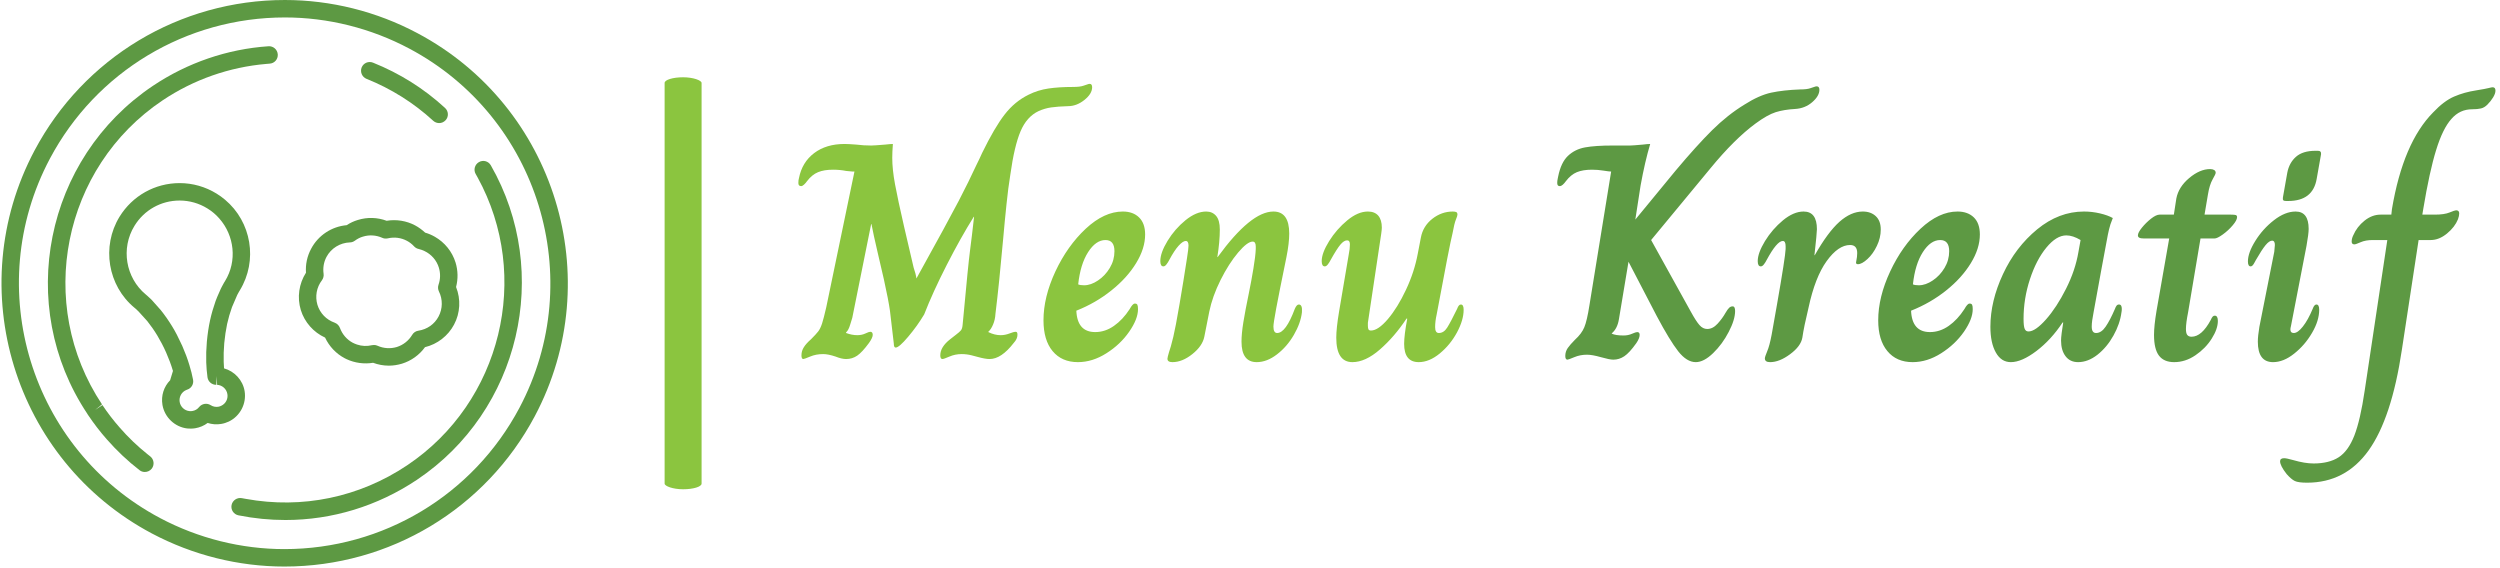 <svg xmlns="http://www.w3.org/2000/svg" version="1.1" xmlns:xlink="http://www.w3.org/1999/xlink" xmlns:svgjs="http://svgjs.dev/svgjs" width="1000" height="227" viewBox="0 0 1000 227"><g transform="matrix(1,0,0,1,-0.606,-0.191)"><svg viewBox="0 0 396 90" data-background-color="#ffffff" preserveAspectRatio="xMidYMid meet" height="227" width="1000" xmlns="http://www.w3.org/2000/svg" xmlns:xlink="http://www.w3.org/1999/xlink"><g id="tight-bounds" transform="matrix(1,0,0,1,0.24,0.076)"><svg viewBox="0 0 395.52 89.848" height="89.848" width="395.52"><g><svg viewBox="0 0 581.232 132.036" height="89.848" width="395.52"><g><rect width="8.616" height="96.017" x="154.542" y="18.009" fill="#8bc53f" opacity="1" stroke-width="0" stroke="transparent" fill-opacity="1" class="rect-r$-0" data-fill-palette-color="primary" rx="1%" id="r$-0" data-palette-color="#8bc53f"></rect></g><g transform="matrix(1,0,0,1,185.712,18.248)"><svg viewBox="0 0 395.52 95.539" height="95.539" width="395.52"><g id="textblocktransform"><svg viewBox="0 0 395.52 95.539" height="95.539" width="395.52" id="textblock"><g><svg viewBox="0 0 395.52 95.539" height="95.539" width="395.52"><g transform="matrix(1,0,0,1,0,0)"><svg width="395.52" viewBox="1.1 -44.4 273.82 64.35" height="95.539" data-palette-color="#8bc53f"><g class="wordmark-text-0" data-fill-palette-color="primary" id="text-0"><path d="M1.9 0Q1.6 0 1.6-0.6L1.6-0.6Q1.6-1.3 1.98-1.9 2.35-2.5 3.15-3.2L3.15-3.2Q3.95-4 4.3-4.45 4.65-4.9 4.93-5.75 5.2-6.6 5.6-8.35L5.6-8.35 10.15-30.25 9.85-30.25Q9.6-30.25 8.8-30.35L8.8-30.35Q7.8-30.55 6.7-30.55L6.7-30.55Q5.25-30.55 4.28-30.15 3.3-29.75 2.5-28.7L2.5-28.7Q2.25-28.35 2-28.13 1.75-27.9 1.55-27.9L1.55-27.9Q1.1-27.9 1.1-28.4L1.1-28.4Q1.1-28.9 1.2-29.2L1.2-29.2Q1.7-31.75 3.65-33.23 5.6-34.7 8.55-34.7L8.55-34.7Q9.15-34.7 10.45-34.6L10.45-34.6Q11.6-34.45 12.85-34.45L12.85-34.45Q13.3-34.45 15.1-34.6L15.1-34.6Q16-34.7 16.35-34.7L16.35-34.7Q16.25-33.4 16.25-32.45L16.25-32.45Q16.25-30.6 16.7-28.18 17.15-25.75 18.15-21.4L18.15-21.4 19.7-14.75Q20.05-13.75 20.15-13L20.15-13Q25.3-22.3 26.98-25.53 28.65-28.75 29.8-31.25L29.8-31.25Q30.4-32.45 30.75-33.25L30.75-33.25Q32.75-37.35 34.38-39.45 36-41.55 38.25-42.65L38.25-42.65Q39.75-43.4 41.45-43.65 43.15-43.9 45.4-43.9L45.4-43.9Q46.55-43.9 47.1-44.1L47.1-44.1Q47.45-44.2 47.7-44.3 47.95-44.4 48.1-44.4L48.1-44.4Q48.5-44.4 48.5-43.85L48.5-43.85Q48.5-42.8 47.25-41.8 46-40.8 44.6-40.8L44.6-40.8Q42.95-40.75 41.9-40.6 40.85-40.45 39.85-40L39.85-40Q37.95-39.1 36.95-36.75 35.95-34.4 35.3-29.75L35.3-29.75Q34.95-27.6 34.68-24.95 34.4-22.3 34.15-19.45L34.15-19.45Q33.5-12.15 32.9-7.3L32.9-7.3Q32.85-6.35 32.52-5.58 32.2-4.8 31.75-4.4L31.75-4.4 31.75-4.35Q32.75-3.85 33.75-3.85L33.75-3.85Q34.45-3.85 35.18-4.13 35.9-4.4 36.1-4.4L36.1-4.4Q36.3-4.4 36.38-4.3 36.45-4.2 36.45-3.9L36.45-3.9Q36.45-3.25 35.85-2.6L35.85-2.6Q33.85 0 31.95 0L31.95 0Q31.25 0 30-0.35L30-0.35Q29.85-0.4 29.05-0.6 28.25-0.8 27.45-0.8L27.45-0.8Q26.4-0.8 25.48-0.4 24.55 0 24.35 0L24.35 0Q24 0 24-0.6L24-0.6Q24-1.95 25.6-3.2L25.6-3.2 26.5-3.9Q27.1-4.35 27.33-4.63 27.55-4.9 27.6-5.5L27.6-5.5 27.7-6.55Q28.5-15.25 28.8-17.53 29.1-19.8 29.45-22.95L29.45-22.95 29.4-22.95Q27.3-19.6 25.05-15.2 22.8-10.8 21.4-7.2L21.4-7.2Q20.3-5.35 18.82-3.6 17.35-1.85 16.8-1.85L16.8-1.85Q16.65-1.85 16.57-2.02 16.5-2.2 16.5-2.5L16.5-2.5Q16.1-6.1 15.88-7.78 15.65-9.45 14.9-12.85L14.9-12.85Q14.55-14.35 13.88-17.25 13.2-20.15 12.9-21.75L12.9-21.75 12.85-21.8 9.8-6.65Q9.75-6.5 9.47-5.58 9.2-4.65 8.8-4.3L8.8-4.3 8.8-4.2Q9.75-3.85 10.6-3.85L10.6-3.85Q11.35-3.85 11.93-4.13 12.5-4.4 12.7-4.4L12.7-4.4Q13.1-4.4 13.1-3.9L13.1-3.9Q13.1-3.45 12.5-2.6L12.5-2.6Q11.4-1.1 10.6-0.55 9.8 0 8.8 0L8.8 0Q8.1 0 7.1-0.4L7.1-0.4Q5.9-0.8 5.1-0.8L5.1-0.8Q3.95-0.8 3-0.4 2.05 0 1.9 0L1.9 0ZM46.2 0.5Q43.6 0.5 42.12-1.28 40.65-3.05 40.65-6.25L40.65-6.25Q40.65-10 42.57-14.13 44.5-18.25 47.47-21.03 50.45-23.8 53.45-23.8L53.45-23.8Q55.1-23.8 56.07-22.85 57.05-21.9 57.05-20.1L57.05-20.1Q57.05-17.85 55.6-15.48 54.15-13.1 51.62-11.08 49.1-9.05 45.95-7.8L45.95-7.8Q46.1-4.35 49-4.35L49-4.35Q50.6-4.35 52.02-5.35 53.45-6.35 54.55-8.05L54.55-8.05Q54.8-8.5 55-8.72 55.2-8.95 55.4-8.95L55.4-8.95Q55.7-8.95 55.8-8.75 55.9-8.55 55.9-8.05L55.9-8.05Q55.9-6.45 54.47-4.4 53.05-2.35 50.8-0.93 48.55 0.5 46.2 0.5L46.2 0.5ZM47.2-11.9Q48.3-11.9 49.45-12.68 50.6-13.45 51.35-14.7 52.1-15.95 52.1-17.4L52.1-17.4Q52.1-19.2 50.65-19.2L50.65-19.2Q49.1-19.2 47.85-17.25 46.6-15.3 46.25-12.05L46.25-12.05Q46.55-11.9 47.2-11.9L47.2-11.9ZM61.45 0.5Q60.65 0.5 60.65-0.05L60.65-0.05Q60.65-0.25 60.9-1.1L60.9-1.1Q61.15-1.75 61.6-3.6L61.6-3.6Q61.95-5.05 62.6-8.85 63.25-12.65 63.8-16.25L63.8-16.25Q64.05-17.85 64.05-18.3L64.05-18.3Q64.05-19.05 63.6-19.05L63.6-19.05Q63.15-19.05 62.45-18.28 61.75-17.5 60.95-16L60.95-16Q60.75-15.6 60.5-15.28 60.25-14.95 60-14.95L60-14.95Q59.5-14.95 59.5-15.8L59.5-15.8Q59.5-17.15 60.67-19.07 61.85-21 63.57-22.4 65.3-23.8 66.9-23.8L66.9-23.8Q67.9-23.8 68.5-23.1 69.1-22.4 69.1-20.9L69.1-20.9Q69.1-18.95 68.7-16.45L68.7-16.45 68.75-16.45Q74.1-23.8 77.75-23.8L77.75-23.8Q80.3-23.8 80.3-20.25L80.3-20.25Q80.3-18.7 79.85-16.45L79.85-16.45Q78.65-10.6 78.2-8.18 77.75-5.75 77.75-5.25L77.75-5.25Q77.75-4.2 78.35-4.2L78.35-4.2Q79.75-4.2 81.2-8.1L81.2-8.1Q81.5-8.8 81.85-8.8L81.85-8.8Q82.45-8.8 82.35-7.55L82.35-7.55Q82.15-5.8 81.05-3.9 79.95-2 78.32-0.75 76.7 0.5 75.05 0.5L75.05 0.5Q72.6 0.5 72.6-2.8L72.6-2.8Q72.6-4.1 72.9-5.95 73.2-7.8 73.8-10.7L73.8-10.7Q74.2-12.65 74.52-14.6 74.85-16.55 74.9-17.75L74.9-17.75 74.9-18.15Q74.9-18.95 74.4-18.95L74.4-18.95Q73.55-18.95 72.05-17.18 70.55-15.4 69.22-12.75 67.9-10.1 67.4-7.65L67.4-7.65 66.6-3.6Q66.3-2.1 64.67-0.8 63.05 0.5 61.45 0.5L61.45 0.5ZM90.49 0.5Q87.89 0.5 87.89-3.45L87.89-3.45Q87.89-4.95 88.34-7.65L88.34-7.65 89.89-16.8Q90.09-17.8 90.09-18.5L90.09-18.5Q90.09-19.15 89.64-19.15L89.64-19.15Q89.14-19.15 88.57-18.48 87.99-17.8 86.99-16L86.99-16Q86.79-15.6 86.54-15.28 86.29-14.95 86.04-14.95L86.04-14.95Q85.54-14.95 85.54-15.8L85.54-15.8Q85.54-17.1 86.74-19.03 87.94-20.95 89.67-22.38 91.39-23.8 92.99-23.8L92.99-23.8Q94.09-23.8 94.67-23.13 95.24-22.45 95.24-21.2L95.24-21.2Q95.24-20.9 95.14-20.2L95.14-20.2 92.99-5.85 92.99-5.35Q92.99-4.95 93.09-4.78 93.19-4.6 93.49-4.6L93.49-4.6Q94.64-4.6 96.22-6.45 97.79-8.3 99.14-11.18 100.49-14.05 101.04-17L101.04-17 101.54-19.6Q101.89-21.45 103.39-22.63 104.89-23.8 106.69-23.8L106.69-23.8Q107.09-23.8 107.27-23.7 107.44-23.6 107.44-23.3L107.44-23.3Q107.44-23.1 107.19-22.5 106.94-21.9 106.64-20.25L106.64-20.25Q106.19-18.5 104.09-7.2L104.09-7.2Q103.84-6.1 103.84-5.15L103.84-5.15Q103.84-4.2 104.44-4.2L104.44-4.2Q105.24-4.2 105.79-5.08 106.34-5.95 107.39-8.1L107.39-8.1Q107.64-8.8 107.99-8.8L107.99-8.8Q108.44-8.8 108.44-7.95L108.44-7.95Q108.44-6.3 107.37-4.3 106.29-2.3 104.59-0.9 102.89 0.5 101.19 0.5L101.19 0.5Q98.84 0.5 98.84-2.45L98.84-2.45Q98.84-3.85 99.34-6.5L99.34-6.5 99.24-6.55Q97.29-3.6 94.94-1.55 92.59 0.5 90.49 0.5L90.49 0.5Z" fill="#8bc53f" data-fill-palette-color="primary"></path><path d="M145.89 0.5Q144.44 0.5 143.06-1.25 141.69-3 139.59-6.95L139.59-6.95 135.04-15.7 133.49-6.4Q133.24-4.9 132.34-4.15L132.34-4.15 132.34-4.1Q132.94-3.8 134.24-3.8L134.24-3.8Q134.99-3.8 135.61-4.08 136.24-4.35 136.44-4.35L136.44-4.35Q136.84-4.35 136.84-3.9L136.84-3.9Q136.84-3.35 136.29-2.55L136.29-2.55Q135.19-1 134.36-0.45 133.54 0.1 132.59 0.1L132.59 0.1Q131.99 0.1 130.59-0.3L130.59-0.3Q129.19-0.7 128.34-0.7L128.34-0.7Q127.24-0.7 126.29-0.3 125.34 0.1 125.19 0.1L125.19 0.1Q124.84 0.1 124.84-0.5L124.84-0.5Q124.84-1.2 125.24-1.78 125.64-2.35 126.39-3.1L126.39-3.1Q127.49-4.1 127.91-5.13 128.34-6.15 128.74-8.7L128.74-8.7 132.24-30.25Q131.94-30.25 131.01-30.4 130.09-30.55 129.14-30.55L129.14-30.55Q127.69-30.55 126.71-30.15 125.74-29.75 124.94-28.7L124.94-28.7Q124.69-28.35 124.44-28.13 124.19-27.9 123.94-27.9L123.94-27.9Q123.54-27.9 123.54-28.4L123.54-28.4Q123.54-28.75 123.61-29.05 123.69-29.35 123.69-29.45L123.69-29.45Q124.14-31.7 125.26-32.77 126.39-33.85 128.04-34.15 129.69-34.45 132.49-34.45L132.49-34.45 135.29-34.45Q135.69-34.45 137.34-34.6L137.34-34.6Q138.14-34.7 138.54-34.7L138.54-34.7Q137.69-31.85 136.99-28L136.99-28 136.14-22.5 142.64-30.4Q146.04-34.45 148.54-36.93 151.04-39.4 153.74-41.05L153.74-41.05Q156.09-42.55 158.06-42.98 160.04-43.4 162.74-43.5L162.74-43.5Q163.84-43.5 164.39-43.7L164.39-43.7Q164.74-43.8 164.99-43.9 165.24-44 165.39-44L165.39-44Q165.84-44 165.84-43.45L165.84-43.45Q165.84-42.45 164.69-41.45 163.54-40.45 161.94-40.35L161.94-40.35Q160.14-40.25 158.79-39.83 157.44-39.4 155.54-38L155.54-38Q152.14-35.5 148.24-30.75L148.24-30.75 138.69-19.2 145.09-7.65Q145.94-6.1 146.49-5.48 147.04-4.85 147.74-4.85L147.74-4.85Q148.64-4.85 149.41-5.7 150.19-6.55 150.69-7.45L150.69-7.45Q151.04-8.05 151.29-8.28 151.54-8.5 151.84-8.5L151.84-8.5Q152.24-8.5 152.24-7.75L152.24-7.75Q152.24-6.35 151.21-4.38 150.19-2.4 148.69-0.95 147.19 0.5 145.89 0.5L145.89 0.5ZM157.89 0.5Q157.04 0.5 157.04-0.1L157.04-0.1Q157.04-0.35 157.41-1.23 157.79-2.1 158.14-3.95L158.14-3.95 158.99-8.75Q160.34-16.45 160.39-17.75L160.39-17.75 160.39-18.2Q160.39-19.05 159.94-19.05L159.94-19.05Q158.99-19.05 157.34-16L157.34-16Q157.14-15.6 156.89-15.28 156.64-14.95 156.39-14.95L156.39-14.95Q155.89-14.95 155.89-15.8L155.89-15.8Q155.89-17.1 157.06-19.03 158.24-20.95 159.96-22.38 161.69-23.8 163.29-23.8L163.29-23.8Q165.44-23.8 165.44-20.95L165.44-20.95Q165.44-20.35 165.04-16.75L165.04-16.75 165.09-16.75Q167.19-20.45 169.06-22.13 170.94-23.8 172.84-23.8L172.84-23.8Q174.14-23.8 174.94-23.05 175.74-22.3 175.74-20.9L175.74-20.9Q175.74-19.55 175.11-18.25 174.49-16.95 173.59-16.13 172.69-15.3 172.04-15.3L172.04-15.3Q171.64-15.3 171.79-15.8L171.79-15.8Q171.94-16.5 171.94-17.1L171.94-17.1Q171.94-18.4 170.79-18.4L170.79-18.4Q168.89-18.4 167.01-15.8 165.14-13.2 164.09-8.3L164.09-8.3Q163.34-5.2 163.09-3.45L163.09-3.45Q162.84-2.05 161.11-0.78 159.39 0.5 157.89 0.5L157.89 0.5ZM180.88 0.5Q178.28 0.5 176.81-1.28 175.33-3.05 175.33-6.25L175.33-6.25Q175.33-10 177.26-14.13 179.18-18.25 182.16-21.03 185.13-23.8 188.13-23.8L188.13-23.8Q189.78-23.8 190.76-22.85 191.73-21.9 191.73-20.1L191.73-20.1Q191.73-17.85 190.28-15.48 188.83-13.1 186.31-11.08 183.78-9.05 180.63-7.8L180.63-7.8Q180.78-4.35 183.68-4.35L183.68-4.35Q185.28-4.35 186.71-5.35 188.13-6.35 189.23-8.05L189.23-8.05Q189.48-8.5 189.68-8.72 189.88-8.95 190.08-8.95L190.08-8.95Q190.38-8.95 190.48-8.75 190.58-8.55 190.58-8.05L190.58-8.05Q190.58-6.45 189.16-4.4 187.73-2.35 185.48-0.93 183.23 0.5 180.88 0.5L180.88 0.5ZM181.88-11.9Q182.98-11.9 184.13-12.68 185.28-13.45 186.03-14.7 186.78-15.95 186.78-17.4L186.78-17.4Q186.78-19.2 185.33-19.2L185.33-19.2Q183.78-19.2 182.53-17.25 181.28-15.3 180.93-12.05L180.93-12.05Q181.23-11.9 181.88-11.9L181.88-11.9ZM196.73 0.5Q195.18 0.5 194.31-1.05 193.43-2.6 193.43-5.2L193.43-5.2Q193.43-9.35 195.46-13.7 197.48-18.05 200.98-20.93 204.48-23.8 208.53-23.8L208.53-23.8Q209.83-23.8 211.11-23.5 212.38-23.2 213.18-22.75L213.18-22.75Q212.73-21.65 212.58-20.95 212.43-20.25 212.38-20.05L212.38-20.05Q212.03-18.25 211.36-14.58 210.68-10.9 210.08-7.55L210.08-7.55Q209.78-6.05 209.78-5.25L209.78-5.25Q209.78-4.7 209.96-4.45 210.13-4.2 210.48-4.2L210.48-4.2Q211.33-4.2 212.03-5.23 212.73-6.25 213.53-8.1L213.53-8.1Q213.63-8.4 213.78-8.6 213.93-8.8 214.18-8.8L214.18-8.8Q214.63-8.8 214.63-8.1L214.63-8.1Q214.63-7.75 214.58-7.55L214.58-7.55Q214.33-5.65 213.28-3.78 212.23-1.9 210.71-0.7 209.18 0.5 207.58 0.5L207.58 0.5Q206.28 0.5 205.56-0.45 204.83-1.4 204.83-3L204.83-3Q204.83-3.4 204.93-4.2L204.93-4.2 205.18-5.9 205.08-5.9Q203.23-3.1 200.86-1.3 198.48 0.5 196.73 0.5L196.73 0.5ZM199.58-4.45Q200.68-4.45 202.41-6.4 204.13-8.35 205.63-11.33 207.13-14.3 207.63-17.25L207.63-17.25 207.98-19.2Q206.73-19.95 205.68-19.95L205.68-19.95Q204.08-19.95 202.46-17.98 200.83-16 199.81-12.88 198.78-9.75 198.78-6.5L198.78-6.5Q198.78-5.3 198.96-4.88 199.13-4.45 199.58-4.45L199.58-4.45ZM223.08 0.5Q221.43 0.5 220.63-0.55 219.83-1.6 219.83-3.9L219.83-3.9Q219.83-5.35 220.23-7.75L220.23-7.75 222.28-19.45 218.23-19.45Q217.68-19.45 217.45-19.58 217.23-19.7 217.23-19.95L217.23-19.95Q217.23-20.4 217.88-21.2 218.53-22 219.35-22.65 220.18-23.3 220.73-23.3L220.73-23.3 223.03-23.3 223.43-25.9Q223.78-27.75 225.5-29.2 227.23-30.65 228.88-30.65L228.88-30.65Q229.28-30.65 229.53-30.5 229.78-30.35 229.78-30.05L229.78-30.05Q229.78-29.85 229.28-28.98 228.78-28.1 228.53-26.55L228.53-26.55 227.98-23.3 232.23-23.3Q232.83-23.3 233.03-23.23 233.23-23.15 233.23-22.9L233.23-22.9Q233.23-22.4 232.53-21.58 231.83-20.75 230.93-20.1 230.03-19.45 229.58-19.45L229.58-19.45 227.33-19.45 225.33-7.55Q224.98-5.8 224.98-4.85L224.98-4.85Q224.98-4.15 225.2-3.88 225.43-3.6 225.88-3.6L225.88-3.6Q227.53-3.6 228.98-6.3L228.98-6.3Q229.13-6.65 229.28-6.83 229.43-7 229.63-7L229.63-7Q230.13-7 230.13-6.15L230.13-6.15Q230.13-4.85 229.13-3.28 228.13-1.7 226.5-0.6 224.88 0.5 223.08 0.5L223.08 0.5ZM241.13-25.5Q240.78-25.5 240.68-25.63 240.58-25.75 240.63-26.1L240.63-26.1 241.33-30.05Q241.63-31.65 242.73-32.63 243.83-33.6 245.88-33.6L245.88-33.6 246.28-33.6Q246.83-33.6 246.78-33.05L246.78-33.05 246.08-29.1Q245.48-25.5 241.48-25.5L241.48-25.5 241.13-25.5ZM239.03 0.5Q236.58 0.5 236.58-2.8L236.58-2.8Q236.58-3.7 236.83-5.2L236.83-5.2 239.23-17.3Q239.33-18.2 239.33-18.4L239.33-18.4Q239.33-19.1 238.88-19.1L238.88-19.1Q238.43-19.1 237.83-18.38 237.23-17.65 236.28-16L236.28-16Q236.23-15.9 236.05-15.58 235.88-15.25 235.73-15.1 235.58-14.95 235.43-14.95L235.43-14.95Q234.98-14.95 234.98-15.75L234.98-15.75Q234.98-17.15 236.18-19.07 237.38-21 239.18-22.4 240.98-23.8 242.68-23.8L242.68-23.8Q244.78-23.8 244.78-21L244.78-21Q244.78-20.2 244.43-18.25L244.43-18.25 241.93-5.35Q241.83-4.95 241.83-4.8L241.83-4.8Q241.83-4.2 242.38-4.2L242.38-4.2Q243.03-4.2 243.85-5.25 244.68-6.3 245.43-8.1L245.43-8.1Q245.68-8.8 246.03-8.8L246.03-8.8Q246.48-8.8 246.48-7.95L246.48-7.95Q246.48-6.2 245.33-4.23 244.18-2.25 242.45-0.88 240.73 0.5 239.03 0.5L239.03 0.5ZM244.52 19.95Q243.12 19.95 242.55 19.68 241.97 19.4 241.22 18.55L241.22 18.55Q240.17 17.2 240.17 16.5L240.17 16.5Q240.17 16 240.82 16L240.82 16Q241.22 16 242.27 16.3L242.27 16.3Q244.17 16.85 245.57 16.85L245.57 16.85Q248.07 16.85 249.62 15.85 251.17 14.85 252.15 12.35 253.12 9.85 253.82 5.1L253.82 5.1 257.47-19.2 255.12-19.2Q253.97-19.2 253.17-18.85 252.37-18.5 252.17-18.5L252.17-18.5Q251.72-18.5 251.72-18.95L251.72-18.95Q251.72-19.45 251.97-19.95L251.97-19.95Q252.57-21.35 253.8-22.33 255.02-23.3 256.37-23.3L256.37-23.3 258.12-23.3 258.22-24.2Q260.02-34.9 264.87-39.8L264.87-39.8Q266.62-41.65 268.25-42.35 269.87-43.05 271.82-43.35L271.82-43.35Q273.37-43.6 273.85-43.73 274.32-43.85 274.47-43.85L274.47-43.85Q274.92-43.85 274.92-43.3L274.92-43.3Q274.92-42.85 274.55-42.23 274.17-41.6 273.62-41.05L273.62-41.05Q273.12-40.55 272.57-40.43 272.02-40.3 271.17-40.3L271.17-40.3Q269.17-40.3 267.82-38.75L267.82-38.75Q266.42-37.2 265.35-33.73 264.27-30.25 263.27-24.2L263.27-24.2 263.12-23.3 265.17-23.3Q266.67-23.3 267.52-23.65 268.37-24 268.57-24L268.57-24Q269.07-24 269.07-23.5L269.07-23.5Q269.07-23.1 268.87-22.55L268.87-22.55Q268.37-21.3 267.1-20.25 265.82-19.2 264.47-19.2L264.47-19.2 262.52-19.2 259.82-1.5Q258.17 9.55 254.45 14.75 250.72 19.95 244.52 19.95L244.52 19.95Z" fill="#5d9943" data-fill-palette-color="accent"></path></g></svg></g></svg></g></svg></g></svg></g><g><svg viewBox="0 0 131.987 132.036" height="132.036" width="131.987"><g><svg xmlns="http://www.w3.org/2000/svg" xmlns:xlink="http://www.w3.org/1999/xlink" version="1.1" x="0" y="0" viewBox="0.018 0 99.963 100" enable-background="new 0 0 100 100" xml:space="preserve" height="132.036" width="131.987" class="icon-icon-0" data-fill-palette-color="accent" id="icon-0"><g fill="#5d9943" data-fill-palette-color="accent"><path d="M73.428 5.851C66.234 2.019 58.144 0 50.039 0 31.477 0 14.542 10.186 5.846 26.566-7.075 50.918 2.212 81.241 26.562 94.161 33.768 97.979 41.848 100 49.953 100c18.573 0 35.509-10.174 44.204-26.556C107.077 49.095 97.778 18.77 73.428 5.851zM28.003 91.439C5.156 79.307-3.564 50.855 8.556 28.008 16.722 12.637 32.61 3.079 50.039 3.079c7.599 0 15.185 1.896 21.948 5.492 22.849 12.119 31.569 40.572 19.448 63.42-8.166 15.384-24.055 24.93-41.482 24.93C42.353 96.921 34.766 95.024 28.003 91.439z" fill="#5d9943" data-fill-palette-color="accent"></path><path d="M86.386 29.178c-0.42-0.738-1.356-0.998-2.095-0.566-0.738 0.419-0.998 1.368-0.58 2.095 0.112 0.209 0.236 0.406 0.347 0.615 9.582 17.465 4.2 39.672-12.44 50.808-8.438 5.653-18.524 7.746-28.488 5.924-0.234-0.038-0.456-0.073-0.69-0.124-0.825-0.159-1.638 0.382-1.811 1.207-0.172 0.838 0.37 1.65 1.207 1.824 2.771 0.553 5.542 0.825 8.302 0.825 8.204 0 16.22-2.428 23.204-7.095C91.508 72.521 97.236 48.135 86.386 29.178z" fill="#5d9943" data-fill-palette-color="accent"></path><path d="M25.799 80.183c-1.762-1.405-3.4-2.969-4.89-4.682-1.108-1.256-2.144-2.598-3.079-4.003l-1.281 0.863 1.207-0.986C5.969 53.639 10.772 29.561 28.459 17.71c5.481-3.67 11.788-5.874 18.303-6.429 0.197-0.025 0.395-0.037 0.592-0.05 0.85-0.048 1.49-0.787 1.428-1.638-0.062-0.85-0.801-1.489-1.638-1.429-7.267 0.493-14.312 2.907-20.397 6.983C7.656 27.946 2.458 53.935 15.133 72.989c0.049 0.073 0.099 0.159 0.135 0.222 1.022 1.516 2.131 2.969 3.326 4.323 1.749 1.995 3.695 3.843 5.789 5.455 0.271 0.223 0.604 0.32 0.937 0.32 0.468 0 0.911-0.209 1.219-0.591 0.518-0.677 0.395-1.637-0.271-2.167C26.107 80.428 25.947 80.305 25.799 80.183z" fill="#5d9943" data-fill-palette-color="accent"></path><path d="M64.449 13.917c4.359 1.748 8.326 4.237 11.774 7.403 0.295 0.271 0.678 0.405 1.047 0.405 0.42 0 0.826-0.171 1.134-0.504 0.577-0.616 0.529-1.602-0.099-2.169-3.72-3.423-8.006-6.108-12.711-7.993-0.801-0.32-1.688 0.062-2.009 0.851C63.278 12.71 63.66 13.597 64.449 13.917z" fill="#5d9943" data-fill-palette-color="accent"></path></g><path d="M42.932 69.048c-0.32-1.959-1.798-3.523-3.633-4.028-0.024-0.381-0.049-0.763-0.062-1.145-0.012-0.518-0.012-1.059 0-1.614 0.025-0.565 0.062-1.134 0.099-1.699 0.111-1.184 0.284-2.316 0.505-3.375 0.221-0.998 0.517-2.032 0.862-2.98l0.924-2.144c0.123-0.246 0.234-0.431 0.308-0.566 0-0.013 0.123-0.21 0.136-0.223 3.251-5.319 2.044-12.131-2.599-16.023-0.468-0.395-0.96-0.751-1.502-1.084-1.959-1.206-4.212-1.848-6.504-1.848-4.36 0-8.326 2.229-10.617 5.938-3.215 5.26-2.069 12.169 2.636 16.062 0.013 0.012 0.111 0.099 0.123 0.099l0.099 0.086c0.111 0.111 0.283 0.258 0.493 0.467l1.552 1.713c0.616 0.775 1.231 1.65 1.773 2.55 0.554 0.924 1.084 1.934 1.564 3.017 0.221 0.529 0.443 1.06 0.641 1.577 0.196 0.53 0.369 1.034 0.517 1.54 0.012 0.037 0.024 0.061 0.037 0.099l-0.504 1.649c-1.097 1.121-1.626 2.71-1.355 4.337 0 0.023 0.012 0.048 0.012 0.073 0.395 2.155 2.18 3.843 4.36 4.102 0.197 0.012 0.395 0.025 0.591 0.025 0.271 0 0.542-0.014 0.813-0.062 0.813-0.135 1.564-0.455 2.205-0.937 0.764 0.247 1.564 0.309 2.39 0.174 0.468-0.075 0.911-0.223 1.342-0.42C42.143 73.444 43.289 71.24 42.932 69.048zM38.805 71.622c-0.16 0.085-0.333 0.136-0.517 0.172-0.48 0.074-0.96-0.024-1.355-0.283-0.665-0.419-1.54-0.271-2.032 0.334-0.295 0.38-0.727 0.628-1.194 0.701-0.185 0.037-0.37 0.037-0.554 0.012-0.85-0.098-1.552-0.764-1.688-1.613-0.147-0.888 0.345-1.786 1.195-2.119l0.123-0.048c0.751-0.234 1.194-0.986 1.046-1.763-0.16-0.825-0.369-1.688-0.64-2.548-0.173-0.568-0.357-1.134-0.579-1.726-0.222-0.566-0.456-1.145-0.702-1.725-0.049-0.123-0.111-0.233-0.172-0.344V60.66c-0.493-1.085-1.01-2.095-1.577-3.019-0.616-1.009-1.305-2.007-2.02-2.895l-1.564-1.761-0.234-0.233c-0.259-0.247-0.469-0.444-0.604-0.556l-0.259-0.221c-3.56-2.957-4.421-8.153-1.995-12.107 1.712-2.796 4.693-4.472 7.981-4.472 1.725 0 3.412 0.48 4.89 1.392 0.813 0.493 1.515 1.098 2.106 1.774 2.661 3.006 3.189 7.501 1.022 11.036-0.012 0.023-0.086 0.135-0.099 0.16l-0.099 0.159c-0.099 0.174-0.246 0.431-0.394 0.727-0.062 0.111-0.111 0.222-0.173 0.346l-0.579 1.317c-0.012 0.013-0.049 0.123-0.062 0.148l-0.271 0.689c-0.382 1.084-0.727 2.254-0.973 3.388-0.258 1.182-0.444 2.449-0.566 3.768-0.049 0.628-0.086 1.244-0.111 1.86-0.012 0.615-0.012 1.22 0 1.799 0.038 0.887 0.099 1.773 0.222 2.636 0.11 0.775 0.776 1.342 1.564 1.33l0.062-1.54 0.074 1.54c0.899 0.05 1.663 0.727 1.811 1.625C40.037 70.402 39.594 71.253 38.805 71.622z" fill="#5d9943" data-fill-palette-color="accent"></path><path d="M57.133 59.588c0.727 1.552 1.934 2.834 3.448 3.635 0.11 0.061 0.233 0.123 0.344 0.171 1.455 0.679 3.104 0.899 4.682 0.641 0.899 0.333 1.823 0.506 2.783 0.506 0.777 0 1.552-0.124 2.304-0.346 1.639-0.505 3.067-1.527 4.076-2.918 2.181-0.53 4.065-1.984 5.124-3.979 1.097-2.045 1.22-4.484 0.358-6.64 0.368-1.416 0.344-2.895-0.087-4.312-0.604-1.958-1.934-3.571-3.658-4.556-0.542-0.309-1.109-0.555-1.712-0.727-0.543-0.506-1.133-0.936-1.774-1.282-1.527-0.813-3.312-1.096-5.025-0.813-1.612-0.603-3.411-0.664-5.073-0.146-0.702 0.209-1.367 0.518-1.983 0.924-2.647 0.233-5.025 1.798-6.27 4.163-0.702 1.305-1.01 2.746-0.911 4.226-1.244 1.944-1.589 4.358-0.911 6.589C53.513 56.879 55.088 58.652 57.133 59.588zM57.379 45.35c0.813-1.526 2.39-2.5 4.126-2.562 0.32 0 0.616-0.111 0.875-0.295 0.443-0.333 0.923-0.58 1.44-0.728 1.121-0.346 2.315-0.271 3.4 0.21 0.308 0.147 0.652 0.171 0.984 0.098 1.146-0.271 2.34-0.122 3.375 0.432 0.469 0.246 0.899 0.579 1.282 0.997 0.209 0.223 0.491 0.382 0.786 0.444 0.358 0.087 0.715 0.209 1.036 0.369 1.206 0.566 2.142 1.639 2.536 2.932 0.296 0.984 0.284 2.021-0.062 3.004-0.136 0.395-0.11 0.825 0.074 1.196 0.69 1.392 0.666 3.042-0.061 4.409-0.715 1.366-2.021 2.278-3.561 2.512-0.456 0.062-0.862 0.333-1.097 0.728-0.616 1.034-1.588 1.798-2.721 2.155-1.121 0.333-2.329 0.259-3.399-0.223-0.197-0.099-0.42-0.135-0.629-0.135-0.124 0-0.247 0.013-0.357 0.036-0.874 0.21-1.772 0.174-2.623-0.11-0.259-0.085-0.518-0.197-0.764-0.32-1.047-0.553-1.848-1.49-2.267-2.623-0.16-0.432-0.505-0.764-0.936-0.924-1.466-0.517-2.574-1.663-3.03-3.141-0.443-1.479-0.159-3.104 0.788-4.335 0.247-0.333 0.357-0.752 0.296-1.158C56.727 47.283 56.899 46.262 57.379 45.35z" fill="#5d9943" data-fill-palette-color="accent"></path></svg></g></svg></g></svg></g><defs></defs></svg><rect width="395.52" height="89.848" fill="none" stroke="none" visibility="hidden"></rect></g></svg></g></svg>